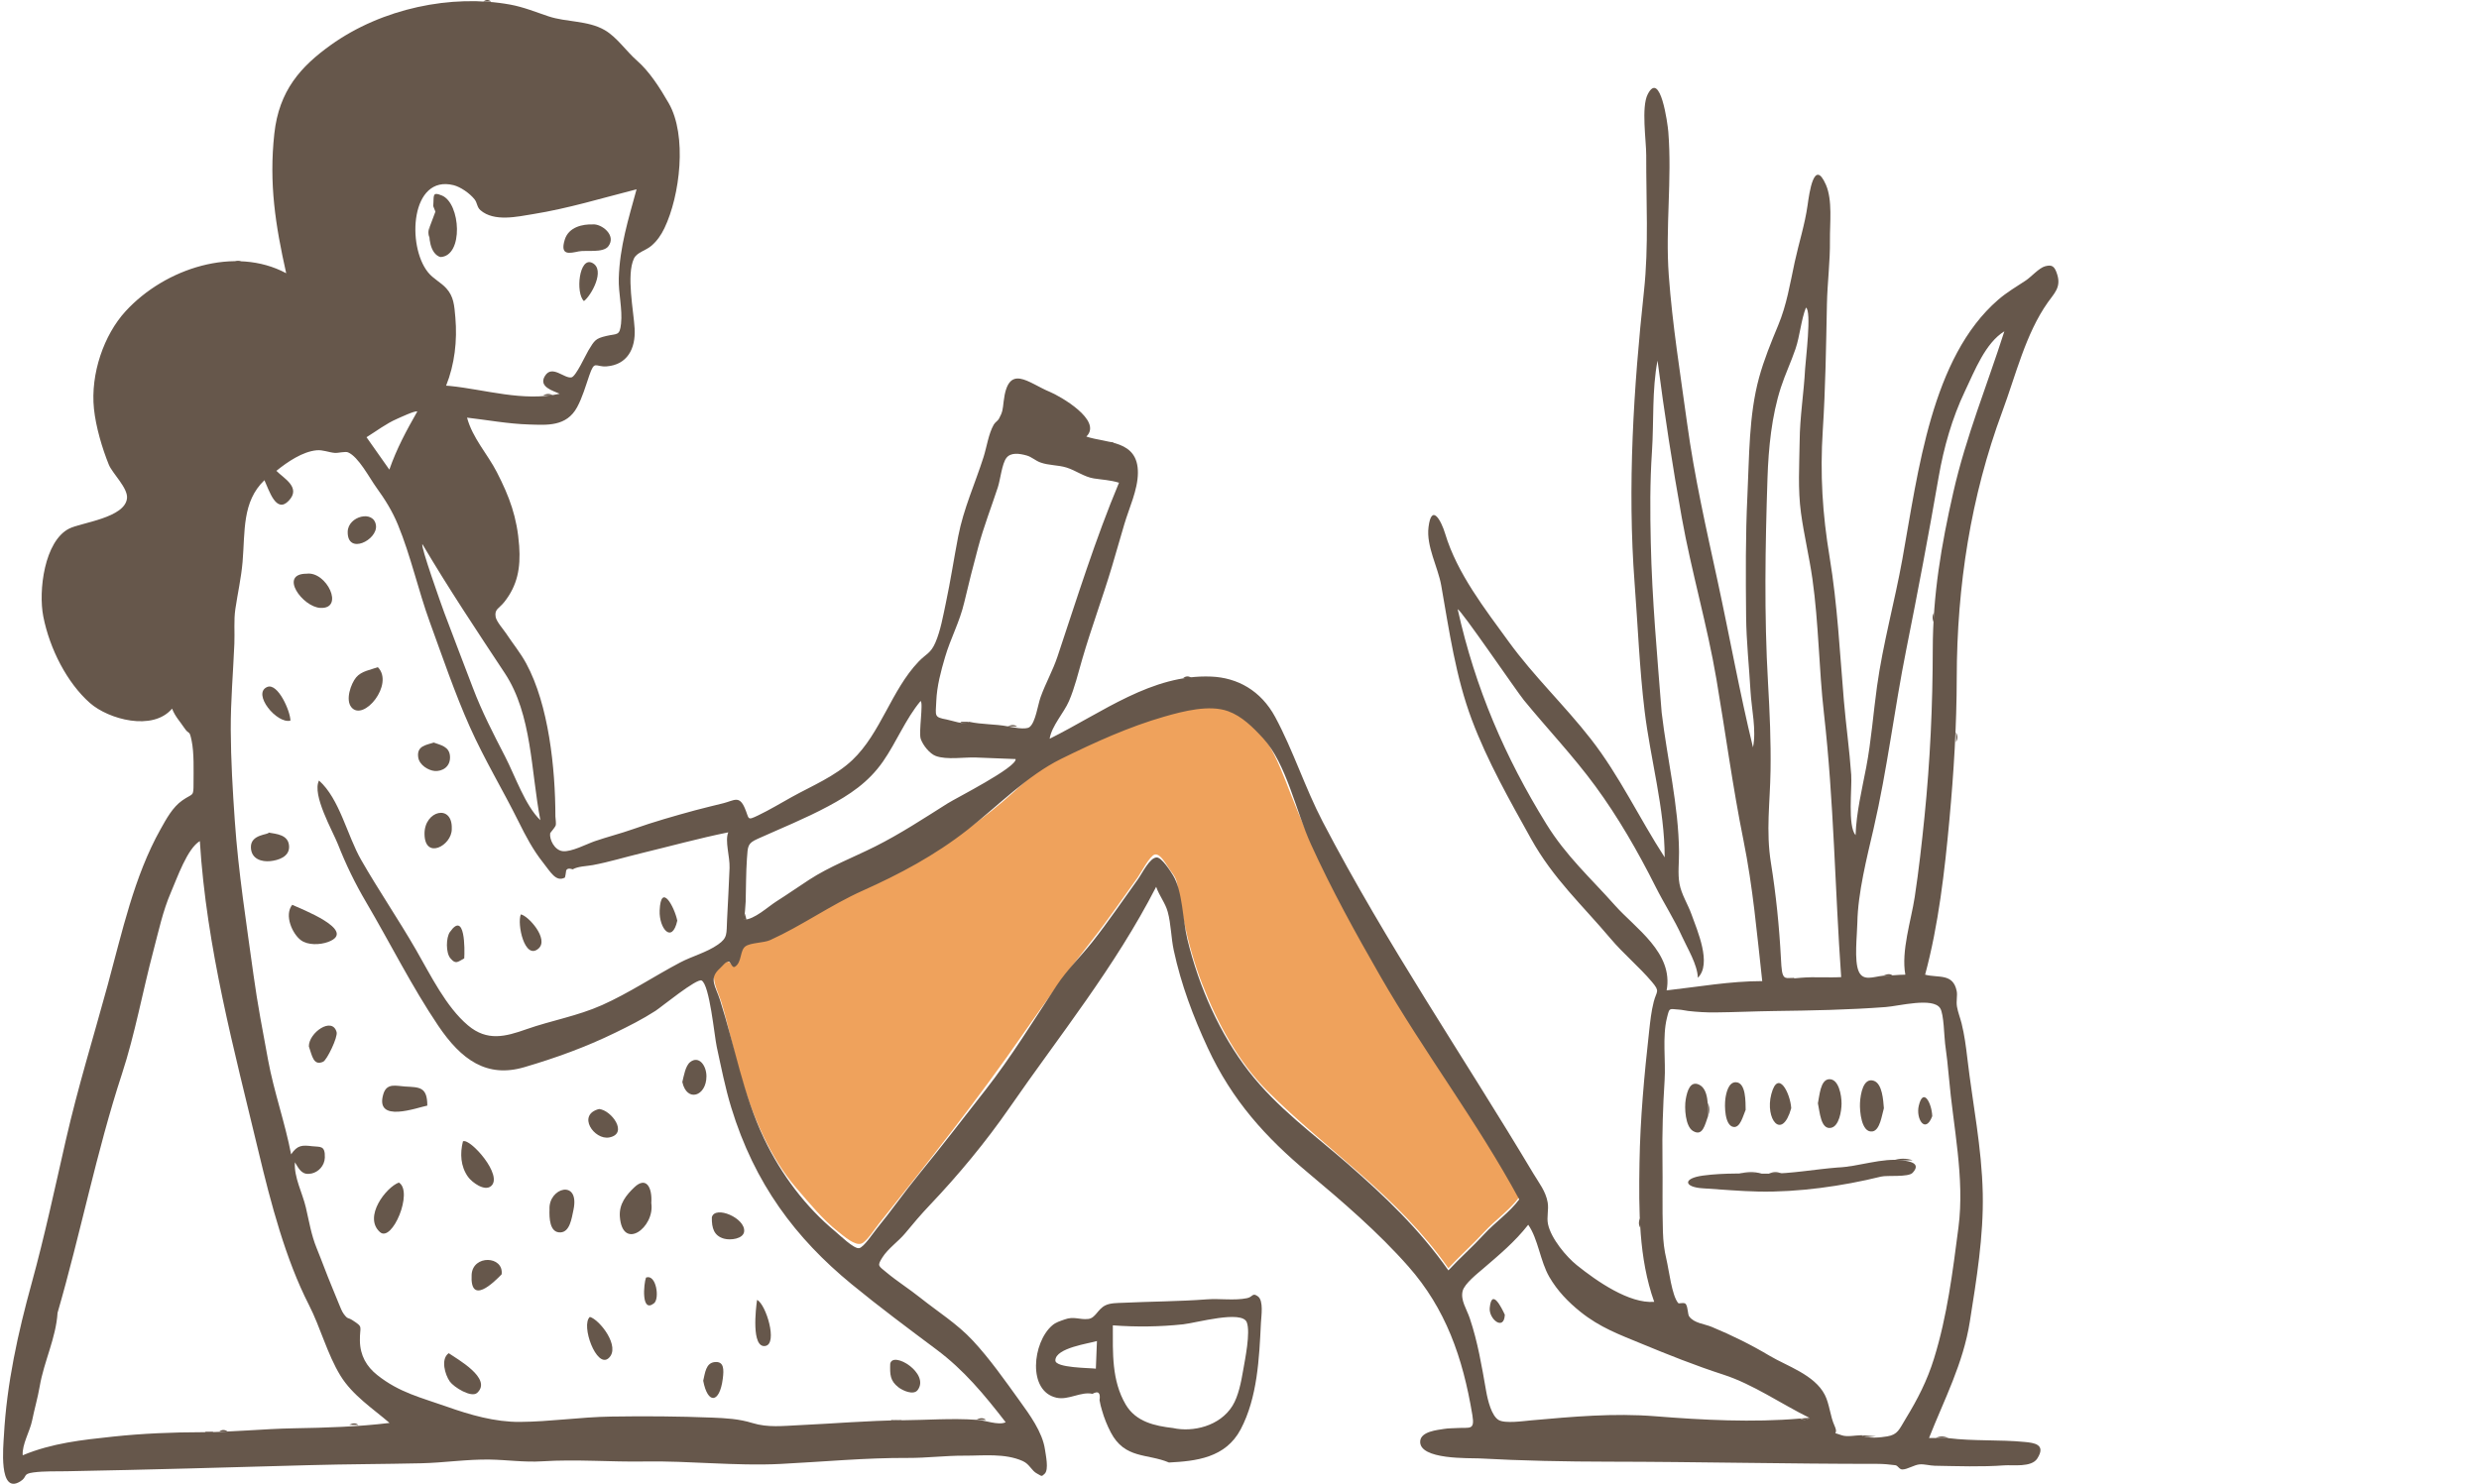 <svg width="466" height="279" viewBox="0 0 466 279" fill="none" xmlns="http://www.w3.org/2000/svg">
<path fill-rule="evenodd" clip-rule="evenodd" d="M285.583 225.116C283.752 227.586 281.049 229.419 278.975 231.677C276.798 234.049 274.434 236.121 272.265 238.465C262.696 224.82 249.587 216.453 238.231 205.131C232.848 199.762 228.881 192.481 225.978 185.008C224.49 181.177 223.391 177.235 222.531 173.154C222.143 171.315 221.764 169.483 221.511 167.62C221.204 165.364 221.125 165.171 219.82 163.41C219.258 162.652 218.17 160.438 217.07 160.682C216.144 160.887 214.451 164.176 213.865 164.988C211.052 168.894 208.323 172.92 205.361 176.675C200.828 182.421 196.702 188.075 192.493 194.166C183.885 206.626 174.598 218.355 165.228 230.079C164.533 230.948 162.912 233.498 161.913 233.841C160.699 234.257 158.726 232.52 157.504 231.549C154.552 229.205 152.226 226.303 149.703 223.398C144.78 217.729 141.446 209.77 139.204 202.198C137.861 197.666 136.988 192.968 135.603 188.451C135.025 186.568 133.716 184.254 134.381 182.615C134.579 182.126 135.838 180.827 136.282 180.728C136.808 180.61 137.683 181.45 137.866 181.392C139.608 180.836 138.641 178.708 139.678 177.563C140.265 176.913 143.254 177.008 144.146 176.651C147.409 175.345 150.336 172.855 153.42 171.368C166.332 165.144 179.401 159.09 190.548 148.927C193.439 146.292 195.36 144.311 198.809 142.608C202.295 140.887 205.799 139.351 209.356 137.849C212.494 136.524 215.649 135.281 218.891 134.332C222.396 133.304 227.369 132.002 230.872 133.325C237.75 135.923 239.971 142.535 242.71 149.51C246.416 158.946 250.896 167.876 255.754 176.562C265.099 193.273 276.464 208.269 285.583 225.116Z" fill="#EFA25C"/>
<path fill-rule="evenodd" clip-rule="evenodd" d="M78.441 77.376C78.063 77.151 75.108 78.555 74.612 78.769C72.631 79.627 70.764 81.052 68.898 82.211C70.329 84.242 71.759 86.274 73.189 88.305C74.592 84.293 76.394 80.982 78.441 77.376ZM79.417 102.34C78.93 102.404 83.039 113.924 83.519 115.218C85.265 119.922 87.098 124.581 88.868 129.274C90.582 133.822 92.756 138.005 94.947 142.253C96.821 145.887 98.748 151.525 101.575 154.216C99.79 144.979 100.025 134.358 94.906 126.602C89.6 118.562 84.354 110.71 79.417 102.34ZM285.582 225.527C277.653 210.878 267.727 197.918 259.458 183.531C254.829 175.475 250.322 167.316 246.425 158.741C243.591 152.503 241.829 143.603 237.45 138.834C235.521 136.733 233.46 134.676 230.871 133.735C227.328 132.447 222.449 133.724 218.89 134.742C212.258 136.639 205.778 139.586 199.496 142.68C193.124 145.818 187.687 151.456 181.93 155.985C175.753 160.844 169.068 164.384 162.148 167.482C156.123 170.18 150.763 174.054 144.77 176.769C143.576 177.311 141.139 177.231 140.137 177.937C139.057 178.697 139.482 180.941 138.172 181.768C137.581 182.142 137.384 180.788 136.93 180.81C136.375 180.837 135.868 181.597 135.334 182.079C133.155 184.039 134.49 185.346 135.352 188.044C138.163 196.834 139.674 205.777 143.621 214.075C146.866 220.896 151.511 227.008 156.979 231.523C157.811 232.211 160.522 234.873 161.498 234.696C162.377 234.537 164.166 231.811 164.773 231.071C167.526 227.711 170.043 224.097 172.795 220.733C177.048 215.533 181.141 210.193 185.268 204.922C190.059 198.803 194.299 191.87 198.614 185.332C200.599 182.324 203.154 179.874 205.36 177.085C208.327 173.335 211.051 169.304 213.865 165.398C214.716 164.216 216.142 161.193 217.465 161.228C218.393 161.253 220.027 163.8 220.512 164.598C222.315 167.565 222.307 172.922 223.203 176.626C225.391 185.656 229.335 194.475 234.744 201.443C240.123 208.373 247.014 213.301 253.376 218.87C260.268 224.905 266.798 231.08 272.264 238.875C274.433 236.532 276.797 234.459 278.974 232.087C281.049 229.829 283.752 227.996 285.582 225.527ZM183.516 266.97C185.057 266.988 187.668 268.095 189.047 267.429C184.956 262.148 181.2 257.618 176.024 253.748C170.654 249.732 165.301 245.752 160.085 241.469C149.573 232.837 141.841 222.6 137.45 208.225C136.319 204.523 135.562 200.641 134.733 196.835C134.287 194.786 133.4 185.198 131.893 184.37C131 183.879 124.281 189.389 123.217 190.075C120.728 191.681 118.229 192.926 115.656 194.183C110.125 196.885 104.423 198.946 98.558 200.666C91.526 202.729 86.736 199.316 82.379 192.868C77.437 185.552 73.33 177.298 68.811 169.615C66.756 166.121 65.054 162.632 63.536 158.778C62.543 156.257 58.604 149.453 59.965 146.766C63.848 150.215 65.246 157.074 67.891 161.693C71.188 167.449 74.904 172.876 78.218 178.626C81.004 183.462 83.848 189.322 87.965 192.798C91.586 195.856 95.027 194.916 98.924 193.541C103.648 191.876 108.545 191.056 113.174 188.99C118.184 186.755 122.924 183.585 127.812 181C130.091 179.794 132.819 179.109 134.966 177.606C136.817 176.312 136.541 175.628 136.677 172.871C136.836 169.655 137.019 166.436 137.14 163.217C137.222 161.054 136.22 158.122 136.9 156.507C131.351 157.63 125.927 159.133 120.417 160.463C117.4 161.191 114.491 162.091 111.443 162.663C110.281 162.881 108.693 162.875 107.653 163.465C106.823 163.187 106.4 163.364 106.384 163.995C106.344 164.338 106.281 164.676 106.195 165.009C104.493 165.912 103.504 163.975 102.028 162.117C100.207 159.824 98.843 157.241 97.507 154.547C94.519 148.523 91.076 142.857 88.312 136.663C85.494 130.349 83.206 123.589 80.817 117.039C78.625 111.029 77.222 104.529 74.8 98.661C73.719 96.042 72.35 93.876 70.75 91.664C69.43 89.838 67.4 85.899 65.429 85.061C64.908 84.839 63.543 85.211 62.951 85.162C61.771 85.064 60.719 84.558 59.512 84.669C56.897 84.908 54.047 86.837 51.957 88.533C53.307 89.937 56.685 91.643 54.259 94.173C51.904 96.628 50.604 92.224 49.706 90.294C45.475 94.347 46.087 99.935 45.598 105.662C45.343 108.652 44.671 111.596 44.238 114.541C43.926 116.661 44.145 118.853 44.056 121.017C43.828 126.516 43.354 131.779 43.377 137.201C43.402 142.996 43.74 148.593 44.138 154.346C44.807 164.032 46.34 173.722 47.654 183.331C48.394 188.732 49.406 193.98 50.389 199.294C51.504 205.325 53.567 211.038 54.724 217.054C55.903 215.305 56.79 215.297 58.696 215.528C60.163 215.707 61.148 215.3 61.062 217.674C61.007 219.215 59.842 220.391 58.553 220.66C56.873 221.01 56.302 220.032 55.436 218.547C55.233 221.359 56.854 224.299 57.495 227.046C58.102 229.648 58.504 232.199 59.523 234.69C60.518 237.12 61.37 239.517 62.377 241.924C62.84 243.032 63.274 244.156 63.743 245.261C63.98 245.82 64.259 246.591 64.613 247.062C65.443 248.167 65.311 247.632 66.282 248.261C68.398 249.632 67.603 249.291 67.653 252.123C67.701 254.916 68.929 256.968 70.898 258.539C75.075 261.871 79.196 262.797 83.945 264.481C88.37 266.05 93.031 267.396 97.717 267.365C103.456 267.327 109.119 266.449 114.858 266.361C121.189 266.263 127.581 266.303 133.9 266.558C136.503 266.663 138.92 266.798 141.433 267.574C144.351 268.475 147.174 268.117 150.181 267.981C156.598 267.69 163.236 267.11 169.568 267.058C174.128 267.021 178.939 266.649 183.516 266.97ZM349.9 269.872C351.041 270.575 353.598 270.287 354.745 270.091C356.765 269.748 356.982 268.813 358.263 266.712C360.469 263.093 362.261 259.627 363.558 255.435C366.043 247.411 367.057 239.203 368.147 230.81C369.359 221.484 367.146 211.817 366.354 202.554C366.172 200.429 365.923 198.324 365.636 196.215C365.463 194.954 365.418 190.664 364.707 189.573C363.341 187.475 356.987 189.167 354.488 189.357C347.515 189.888 340.496 190.013 333.526 190.105C329.81 190.154 326.073 190.336 322.393 190.369C320.703 190.385 319.051 190.287 317.355 190.095C316.788 190.031 316.234 189.879 315.663 189.842C313.706 189.716 313.853 189.385 313.347 191.406C312.462 194.947 313.143 199.452 312.911 203.127C312.599 208.039 312.431 213.019 312.508 217.941C312.579 222.489 312.447 227.027 312.592 231.585C312.653 233.473 312.829 235.011 313.256 236.814C313.739 238.852 314.27 243.614 315.472 245.024C315.608 245.185 316.63 244.811 316.901 245.211C317.319 245.827 317.242 247.13 317.529 247.528C318.457 248.817 320.376 248.919 321.768 249.498C325.587 251.087 329.091 252.812 332.691 254.955C335.907 256.869 341.093 258.498 343.027 262.275C343.913 264.006 344.033 266.289 344.848 268.075C345.777 270.11 343.919 269.046 346.194 269.872C347.218 270.243 348.85 269.872 349.9 269.872ZM10.818 246.858C10.528 251.557 8.259 256.033 7.47 260.653C7.1 262.816 6.473 264.943 6.039 267.093C5.622 269.157 4.117 271.6 4.269 273.641C9.824 271.332 15.451 270.752 21.257 270.129C26.76 269.539 32.573 269.304 38.029 269.301C43.59 269.297 49.535 268.664 55.26 268.566C61.247 268.463 67.325 268.282 73.225 267.558C70.14 264.892 66.279 262.388 64.001 258.679C61.524 254.646 60.238 249.594 58.059 245.339C53.685 236.8 50.905 226.205 48.613 216.612C43.985 197.246 38.813 178.238 37.566 158.151C35.194 159.568 33.311 165.067 32.123 167.805C30.607 171.301 29.813 175.091 28.828 178.807C26.798 186.461 25.394 194.397 22.909 201.978C18.159 216.469 15.107 232.084 10.818 246.858ZM312.358 133.989C313.385 142.651 315.54 151.424 315.622 160.19C315.641 162.118 315.361 164.26 315.705 166.161C316.073 168.191 317.27 169.986 317.961 171.915C319.057 174.978 321.834 181.255 319.156 183.851C319.102 181.388 317.17 178.26 316.197 176.107C314.73 172.862 312.804 169.896 311.214 166.731C307.886 160.108 304.157 153.627 299.868 147.788C295.691 142.101 290.877 137.056 286.447 131.64C285.117 130.013 274.44 114.351 274.016 114.57C277.328 129.469 282.957 142.433 290.661 154.907C294.438 161.023 298.972 165.047 303.57 170.228C307.399 174.542 314.616 179.155 313.292 186.225C319.278 185.553 325.224 184.481 331.264 184.481C330.271 175.562 329.51 166.784 327.737 158.012C325.724 148.051 324.36 137.792 322.656 127.743C320.918 117.484 317.969 107.552 316.135 97.312C314.378 87.507 312.869 77.719 311.581 67.804C310.517 73.298 310.909 79.332 310.532 84.937C310.146 90.664 310.183 96.285 310.312 102.045C310.55 112.745 311.527 123.315 312.358 133.989ZM338.296 82.978C338.329 78.398 339.09 73.88 339.325 69.311C339.397 67.91 340.593 58.346 339.477 57.847C338.559 60.181 338.346 63.169 337.512 65.618C336.679 68.065 335.565 70.397 334.766 72.861C333.035 78.199 332.438 84.239 332.251 89.914C331.829 102.751 331.611 115.559 332.351 128.396C332.668 133.898 332.911 139.409 332.824 144.922C332.729 150.988 331.933 156.254 332.9 162.27C333.857 168.228 334.458 174.162 334.777 180.206C335.001 184.449 335.091 184.149 338.56 183.851C341.065 183.635 343.595 183.865 346.103 183.731C344.93 167.196 344.739 150.626 342.865 134.153C341.909 125.75 341.884 117.225 340.696 108.852C340.106 104.693 339.116 100.618 338.547 96.454C337.937 91.984 338.237 87.483 338.296 82.978ZM84.575 72.572C91.254 73.247 98.359 75.577 105.206 74.038C104.077 73.505 101.124 72.769 102.453 70.665C103.804 68.524 106.082 71.239 107.429 70.959C108.261 70.786 110.097 66.733 110.609 65.893C111.772 63.986 111.912 63.654 114.003 63.165C116.028 62.692 116.487 63.204 116.744 60.855C117.038 58.154 116.237 55.116 116.317 52.354C116.487 46.407 118.132 41.192 119.662 35.596C113.159 37.247 106.801 39.204 100.152 40.268C97.309 40.723 92.888 41.772 90.305 39.518C89.634 38.931 89.741 38.14 89.192 37.461C88.27 36.321 86.561 35.142 85.254 34.817C77.211 32.819 76.427 46.196 80.457 51.201C81.467 52.455 82.871 53.075 83.905 54.224C85.285 55.757 85.398 57.371 85.599 59.711C85.977 64.098 85.464 68.502 83.86 72.516L84.575 72.572ZM182.174 135.72C184.548 136.246 187.026 136.126 189.406 136.575C190.252 136.734 192.787 137.29 193.531 136.713C194.667 135.832 195.07 132.602 195.607 131.097C196.551 128.451 197.887 126.143 198.788 123.449C202.467 112.444 205.898 101.394 210.349 90.765C208.643 90.248 207.333 90.228 205.614 89.96C203.824 89.682 202.2 88.447 200.492 87.916C198.868 87.411 197.167 87.54 195.558 86.953C194.672 86.63 193.911 85.912 193.037 85.661C191.645 85.261 190.019 85.028 189.191 86.094C188.342 87.189 188.044 90.188 187.582 91.601C186.352 95.366 184.923 98.999 183.892 102.851C182.962 106.324 182.079 109.761 181.26 113.266C180.395 116.966 178.691 120.016 177.653 123.551C176.863 126.242 176.118 128.992 176 131.861C175.885 134.66 175.536 134.838 177.935 135.286C179.146 135.511 181.034 136.351 182.174 135.72ZM338.388 266.734C339.006 267.07 339.589 267.025 340.136 266.599C334.775 263.957 329.56 260.293 323.967 258.481C318.72 256.781 313.621 254.75 308.566 252.657C304.459 250.956 300.767 249.631 297.054 246.638C294.8 244.821 292.797 242.777 291.249 240.122C289.524 237.165 289.141 232.957 287.273 230.295C284.753 233.524 281.792 235.97 278.81 238.536C277.778 239.424 275.303 241.359 274.95 242.733C274.505 244.467 275.698 246.125 276.288 247.88C277.799 252.373 278.537 256.864 279.357 261.535C279.686 263.408 280.395 266.222 281.714 267.006C282.914 267.72 286.39 267.201 287.884 267.069C295.676 266.38 303.331 265.675 311.17 266.302C320.042 267.012 329.539 267.502 338.388 266.734ZM353.952 183.472C355.369 183.478 356.752 183.271 358.163 183.271C357.349 178.834 359.253 173.093 359.928 168.664C360.683 163.71 361.258 158.587 361.762 153.593C362.824 143.074 363.305 132.683 363.319 122.087C363.332 111.834 364.931 102.465 367.172 92.608C369.579 82.023 373.519 72.504 376.777 62.295C373.203 64.499 371.225 69.657 369.347 73.6C366.973 78.585 365.392 84.105 364.423 89.702C362.553 100.498 360.501 111.328 358.344 122.107C356.096 133.33 354.775 144.656 352.201 155.788C350.946 161.216 349.239 167.894 349.144 173.493C349.105 175.808 348.507 180.658 349.406 182.669C350.248 184.551 352.108 183.664 353.952 183.472ZM140.17 169.547C140.095 170.7 140.025 171.796 139.849 172.935C141.811 172.913 144.296 170.538 145.978 169.472C148.028 168.173 150.08 166.741 152.085 165.436C155.955 162.915 160.348 161.254 164.481 159.183C169.227 156.804 173.591 153.93 178.13 151.066C179.716 150.065 191.112 144.302 190.921 142.728C188.419 142.63 185.917 142.533 183.414 142.436C181.269 142.353 177.947 142.919 175.893 142.145C174.768 141.721 173.505 140.16 173.08 138.938C172.66 137.729 173.605 132.167 173.056 131.812C170.256 135.148 168.495 139.581 165.991 143.179C163.225 147.156 159.65 149.478 155.71 151.592C151.359 153.926 146.855 155.733 142.409 157.734C140.533 158.577 140.57 159.06 140.407 161.459C140.224 164.14 140.244 166.859 140.17 169.547ZM366.27 270.418C370.986 271.009 375.82 270.672 380.573 271.133C382.303 271.3 384.701 271.55 382.961 274.258C381.865 275.964 378.355 275.417 376.763 275.535C372.488 275.852 367.962 275.681 363.677 275.608C362.775 275.592 361.778 275.28 360.867 275.35C359.814 275.431 358.554 276.314 357.595 276.307C357.003 276.303 356.791 275.575 356.282 275.509C355.171 275.363 354.061 275.257 352.94 275.257C336.006 275.262 319.304 274.864 302.411 274.843C294.333 274.833 286.126 274.671 278.052 274.228C276.356 274.135 266.7 274.54 266.968 270.978C267.105 269.143 270.257 268.885 271.407 268.69C272.259 268.546 273.143 268.568 273.997 268.515C276.266 268.373 277.259 269.01 276.781 266.114C274.966 255.131 271.713 246.054 264.764 238.156C259.082 231.699 252.24 225.841 245.804 220.449C237.989 213.901 231.65 207.014 227.01 196.995C224.301 191.144 222.033 185.162 220.641 178.692C220.14 176.365 220.128 173.718 219.514 171.474C219.042 169.746 217.966 168.537 217.332 166.748C209.557 181.898 199.253 194.574 189.804 208.234C185.289 214.761 180.139 220.959 174.745 226.637C173.144 228.322 171.651 230.081 170.157 231.894C168.907 233.411 166.923 234.76 165.868 236.444C164.855 238.059 165.105 237.982 166.645 239.264C168.682 240.959 170.927 242.368 172.995 244.021C176.302 246.663 179.911 248.895 182.868 252.075C186.066 255.514 188.859 259.498 191.654 263.376C193.517 265.96 195.962 269.277 196.43 272.545C196.585 273.626 197.175 276.3 196.397 277.092C195.732 277.768 195.799 277.511 194.974 277.099C193.893 276.558 193.575 275.317 192.254 274.725C188.875 273.213 184.786 273.732 181.269 273.714C177.752 273.695 174.205 274.156 170.69 274.139C162.661 274.101 154.803 274.859 146.777 275.266C138.253 275.698 129.624 274.661 121.128 274.808C114.833 274.917 108.37 274.368 101.901 274.776C98.574 274.985 95.306 274.5 92.062 274.446C87.814 274.374 83.452 275.048 79.168 275.144C72.136 275.303 65.19 275.302 58.115 275.499C42.898 275.924 27.763 276.363 12.537 276.644C10.506 276.681 8.282 276.601 6.275 276.868C4.145 277.151 5.244 277.679 3.783 278.574C-0.309 281.079 0.636 271.795 0.734 269.969C1.26 260.185 3.389 250.588 5.948 241.299C8.375 232.489 10.346 223.268 12.401 214.267C14.652 204.416 17.584 194.968 20.246 185.214C22.974 175.219 25.195 164.834 30.15 155.973C31.278 153.956 32.445 151.784 34.26 150.512C36.295 149.086 36.383 149.919 36.381 147.308C36.38 144.85 36.51 141.566 36.012 139.22C35.563 137.1 35.632 138.357 34.62 136.835C33.797 135.596 32.935 134.75 32.345 133.247C28.715 137.54 20.408 135.274 16.901 132.183C12.609 128.399 9.34 122.015 8.142 115.935C7.18 111.053 8.361 101.746 12.993 99.398C15.251 98.254 23.544 97.389 23.876 93.658C24.047 91.733 21.128 89.025 20.455 87.37C19.206 84.302 18.008 80.222 17.661 76.86C16.983 70.297 19.537 62.958 23.605 58.525C31.068 50.392 44.199 46.218 53.799 51.378C51.77 42.337 50.545 34.538 51.567 25.134C52.447 17.032 56.544 12.499 62.182 8.463C71.804 1.575 84.887 -1.143 95.888 0.86C98.388 1.315 100.787 2.291 103.102 3.068C106.464 4.197 110.49 3.821 113.665 5.654C115.967 6.983 117.715 9.631 119.737 11.398C122.097 13.462 124.059 16.542 125.699 19.391C129.206 25.482 127.835 36.787 124.9 42.901C124.271 44.213 123.493 45.317 122.452 46.212C121.367 47.143 119.714 47.433 119.155 48.641C117.724 51.735 119.105 58.434 119.296 61.778C119.518 65.662 117.835 68.579 114.061 68.888C111.877 69.068 111.808 67.59 110.762 70.631C110.085 72.602 109.469 74.749 108.491 76.556C106.475 80.28 102.783 79.917 99.419 79.816C95.526 79.699 91.691 78.981 87.795 78.528C88.824 82.374 91.64 85.359 93.399 88.785C95.777 93.42 97.208 97.261 97.595 102.66C97.891 106.808 97.251 110.084 94.818 113.171C93.811 114.449 92.918 114.512 93.168 115.986C93.321 116.885 94.654 118.369 95.125 119.087C96.373 120.985 97.822 122.728 98.92 124.756C103.146 132.557 104.394 144.45 104.404 153.532C104.405 153.949 104.595 154.834 104.438 155.265C104.321 155.583 103.434 156.591 103.421 156.677C103.248 157.845 104.224 159.847 105.755 160.045C107.363 160.252 110.309 158.687 111.805 158.172C114.199 157.349 116.64 156.741 119.028 155.895C122.887 154.529 126.727 153.44 130.649 152.369C132.422 151.886 134.204 151.483 135.982 151.031C138.008 150.517 138.949 149.523 139.994 151.927C140.891 153.99 140.333 154.364 142.506 153.324C144.663 152.291 146.771 151.011 148.877 149.845C152.591 147.79 157.014 145.957 160.219 142.922C165.563 137.86 167.542 129.797 172.658 124.425C174.082 122.929 174.932 122.902 175.832 120.83C176.796 118.612 177.294 115.768 177.8 113.383C178.688 109.205 179.32 105.013 180.125 100.839C181.128 95.64 183.296 90.931 184.877 85.972C185.494 84.039 185.813 81.583 186.807 79.847C187.07 79.386 187.574 79.127 187.779 78.746C188.486 77.438 188.479 77.078 188.662 75.504C189.519 68.15 193.282 72.019 197.393 73.705C199.126 74.416 207.352 79.024 204.211 82.089C207.955 83.356 213.952 82.667 213.902 88.928C213.876 92.136 212.231 95.567 211.349 98.57C210.565 101.236 209.807 103.912 209.011 106.574C207.266 112.404 205.15 118.061 203.447 123.909C202.671 126.575 202.031 129.303 200.95 131.818C199.998 134.038 197.691 136.484 197.311 138.91C207.289 133.944 216.52 126.763 227.688 127.221C232.579 127.421 237.017 129.82 239.718 134.836C243.104 141.124 245.332 148.164 248.641 154.51C260.681 177.595 275.041 198.568 288.258 220.697C289.274 222.398 290.579 224.006 290.931 226.107C291.161 227.478 290.715 228.85 290.991 230.167C291.563 232.904 294.452 236.322 296.411 237.895C300.165 240.91 306.27 245.163 310.955 244.787C308.014 236.542 308.054 227.508 308.19 218.712C308.32 210.358 309.094 202.071 310.013 193.802C310.221 191.932 310.402 190.198 310.863 188.384C311.392 186.304 312.118 186.501 310.534 184.632C308.096 181.752 305.196 179.383 302.738 176.468C297.423 170.164 291.975 165.223 287.791 157.695C283.813 150.535 279.615 143.168 276.67 135.327C273.638 127.255 272.426 118.635 270.921 110.087C270.31 106.618 268.083 102.746 268.53 99.123C269.096 94.545 270.916 97.879 271.656 100.342C273.917 107.863 279.21 114.594 283.593 120.642C288.33 127.176 294.123 132.642 299.066 138.986C304.45 145.895 308.138 153.835 312.925 161.211C312.925 152.058 310.247 142.738 309.151 133.683C308.187 125.713 307.884 117.719 307.275 109.715C305.891 91.533 307.087 72.815 309.029 54.763C309.952 46.19 309.428 37.819 309.456 29.216C309.465 26.478 308.494 20.168 309.732 17.738C312.103 13.085 313.486 23.26 313.606 24.777C314.323 33.815 313.037 42.752 313.694 51.751C314.38 61.148 315.87 70.282 317.138 79.57C318.511 89.627 320.747 99.458 322.887 109.322C325.134 119.679 327.024 130.253 329.523 140.527C330.197 137.297 329.252 133.33 329.065 130.041C328.798 125.334 328.277 120.626 328.232 115.907C328.16 108.385 328.11 100.724 328.475 93.238C328.834 85.859 328.726 78.127 330.665 71.018C331.586 67.644 332.936 64.352 334.258 61.173C335.887 57.254 336.464 53.454 337.366 49.285C338.139 45.715 339.271 42.239 339.786 38.598C340.106 36.334 340.999 29.648 343.222 34.713C344.512 37.653 343.954 42.011 343.99 45.169C344.037 49.218 343.505 53.155 343.424 57.187C343.266 65.097 343.152 72.998 342.646 80.895C342.115 89.181 342.579 96.606 343.93 104.77C345.408 113.706 345.841 122.662 346.607 131.708C347.003 136.378 347.669 141.023 347.991 145.7C348.161 148.177 347.288 155.279 348.809 157.043C348.956 152.753 350.01 148.46 350.809 144.279C351.755 139.327 352.137 134.121 352.834 129.098C353.964 120.959 356.155 113.187 357.605 105.14C360.594 88.552 363.077 67.232 375.602 56.374C377.241 54.954 379.042 53.905 380.813 52.736C381.816 52.074 383.306 50.362 384.454 50.063C385.707 49.737 386.229 49.99 386.737 51.685C387.445 54.049 386.15 55.153 384.941 56.869C380.758 62.809 378.971 70.424 376.388 77.39C370.473 93.342 367.856 110.167 367.826 127.41C367.81 136.437 367.277 145.143 366.451 154.115C365.564 163.77 364.394 173.982 361.88 183.271C364.402 183.93 367.138 182.947 367.822 186.367C367.991 187.207 367.687 188.201 367.873 189.294C368.053 190.357 368.488 191.414 368.745 192.459C369.277 194.621 369.558 196.754 369.817 198.975C370.817 207.555 372.533 215.715 372.716 224.415C372.884 232.456 371.535 240.603 370.291 248.49C369.039 256.434 365.446 263.205 362.618 270.389C363.836 270.389 365.053 270.404 366.27 270.418Z" fill="#66574B"/>
<path fill-rule="evenodd" clip-rule="evenodd" d="M206.202 252.158C204.861 252.6 198.386 253.435 198.387 255.806C198.388 257.228 204.854 257.2 205.999 257.354C206.067 255.622 206.135 253.89 206.202 252.158ZM220.495 268.516C224.227 269.343 229.292 268.179 231.677 264.341C232.792 262.548 233.321 259.821 233.684 257.68C234.031 255.641 235.1 250.552 234.372 248.64C233.479 246.292 224.905 248.746 222.408 249.015C218.053 249.484 213.548 249.539 209.19 249.208C209.19 254.458 208.959 259.576 211.606 264.095C213.516 267.356 217.103 268.125 220.495 268.516ZM219.745 275.001C215.691 273.27 211.434 274.395 208.794 269.317C208.124 268.029 207.56 266.643 207.155 265.212C206.957 264.585 206.803 263.943 206.693 263.286C206.9 261.87 206.455 261.471 205.36 262.088C203.211 261.601 200.855 263.322 198.591 262.814C193.101 261.584 194.098 252.409 197.783 249.233C198.51 248.605 199.237 248.431 200.071 248.12C201.907 247.438 202.901 248.2 204.581 248.007C205.938 247.85 206.312 246.189 207.771 245.458C208.726 244.979 210.052 245.016 211.056 244.968C216.311 244.716 221.583 244.718 226.871 244.319C229.338 244.133 232.001 244.588 234.418 244.097C235.549 243.866 235.387 242.988 236.458 243.758C237.567 244.556 237.088 247.507 237.032 248.684C236.708 255.489 236.361 262.786 233.237 268.735C230.378 274.178 224.753 274.735 219.745 275.001Z" fill="#66574B"/>
<path fill-rule="evenodd" clip-rule="evenodd" d="M5.623 276.876C6.928 276.86 8.232 276.843 9.532 276.828C8.225 276.844 6.924 276.86 5.623 276.876Z" fill="#66574B"/>
<path fill-rule="evenodd" clip-rule="evenodd" d="M367.834 131.792C367.832 130.331 367.829 128.869 367.826 127.41C367.829 128.873 367.831 130.332 367.834 131.792Z" fill="#66574B"/>
<path fill-rule="evenodd" clip-rule="evenodd" d="M36.017 137.796C36.013 139.22 36.009 140.644 36.005 142.064C36.008 140.639 36.013 139.217 36.017 137.796Z" fill="#66574B"/>
<path fill-rule="evenodd" clip-rule="evenodd" d="M144.445 275.261C145.483 275.263 146.521 275.265 147.554 275.268C146.514 275.267 145.48 275.264 144.445 275.261Z" fill="#66574B"/>
<path fill-rule="evenodd" clip-rule="evenodd" d="M81.433 274.971C82.47 274.975 83.508 274.979 84.541 274.983C83.501 274.98 82.467 274.975 81.433 274.971Z" fill="#66574B"/>
<path fill-rule="evenodd" clip-rule="evenodd" d="M308.327 215.831C308.282 216.792 308.236 217.753 308.19 218.712C308.236 217.75 308.282 216.791 308.327 215.831Z" fill="#66574B"/>
<path fill-rule="evenodd" clip-rule="evenodd" d="M366.27 270.418C365.468 270.408 364.666 270.399 363.864 270.389C364.67 269.997 365.472 270.014 366.27 270.418Z" fill="#66574B"/>
<path fill-rule="evenodd" clip-rule="evenodd" d="M295.067 274.674C295.643 274.663 296.219 274.653 296.789 274.642C296.212 274.652 295.64 274.663 295.067 274.674Z" fill="#66574B"/>
<path fill-rule="evenodd" clip-rule="evenodd" d="M367.521 143.653C367.536 142.926 367.55 142.2 367.564 141.476C367.55 142.203 367.536 142.928 367.521 143.653Z" fill="#66574B"/>
<path fill-rule="evenodd" clip-rule="evenodd" d="M313.694 51.751C313.647 51.001 313.6 50.252 313.552 49.505C313.6 50.255 313.647 51.003 313.694 51.751Z" fill="#66574B"/>
<path fill-rule="evenodd" clip-rule="evenodd" d="M367.806 134.654C367.813 133.903 367.821 133.152 367.829 132.404C367.821 133.155 367.813 133.905 367.806 134.654Z" fill="#66574B"/>
<path fill-rule="evenodd" clip-rule="evenodd" d="M186.793 273.743C187.305 273.752 187.817 273.76 188.324 273.768C187.811 273.758 187.302 273.751 186.793 273.743Z" fill="#66574B"/>
<path fill-rule="evenodd" clip-rule="evenodd" d="M318.619 274.967C319.119 274.978 319.62 274.99 320.115 275.002C319.613 274.991 319.116 274.979 318.619 274.967Z" fill="#66574B"/>
<path fill-rule="evenodd" clip-rule="evenodd" d="M372.658 222.154C372.622 221.495 372.586 220.836 372.551 220.179C372.587 220.838 372.623 221.496 372.658 222.154Z" fill="#66574B"/>
<path fill-rule="evenodd" clip-rule="evenodd" d="M363.678 275.608C364.085 275.605 364.492 275.602 364.895 275.601C364.486 275.604 364.082 275.606 363.678 275.608Z" fill="#66574B"/>
<path fill-rule="evenodd" clip-rule="evenodd" d="M308.193 274.997C308.597 274.986 309 274.974 309.399 274.963C308.994 274.975 308.593 274.986 308.193 274.997Z" fill="#66574B"/>
<path fill-rule="evenodd" clip-rule="evenodd" d="M217.547 274.638C217.991 274.635 218.435 274.632 218.874 274.628C218.429 274.631 217.988 274.635 217.547 274.638Z" fill="#66574B"/>
<path fill-rule="evenodd" clip-rule="evenodd" d="M115.181 274.636C115.603 274.64 116.025 274.643 116.442 274.648C116.019 274.645 115.6 274.64 115.181 274.636Z" fill="#66574B"/>
<path fill-rule="evenodd" clip-rule="evenodd" d="M90.278 274.716C90.709 274.688 91.138 274.659 91.564 274.632C91.133 274.66 90.706 274.688 90.278 274.716Z" fill="#66574B"/>
<path fill-rule="evenodd" clip-rule="evenodd" d="M209.501 83.422C208.861 83.358 208.22 83.294 207.58 83.229C208.221 83.281 208.899 82.839 209.501 83.422Z" fill="#66574B"/>
<path fill-rule="evenodd" clip-rule="evenodd" d="M372.719 270.702C372.088 270.628 371.457 270.553 370.825 270.479C371.457 270.553 372.088 270.628 372.719 270.702Z" fill="#66574B"/>
<path fill-rule="evenodd" clip-rule="evenodd" d="M328.681 87.958C328.639 88.603 328.596 89.249 328.554 89.892C328.596 89.246 328.639 88.602 328.681 87.958Z" fill="#66574B"/>
<path fill-rule="evenodd" clip-rule="evenodd" d="M367.964 114.864C368.007 114.252 368.05 113.641 368.093 113.031C368.05 113.644 368.006 114.254 367.964 114.864Z" fill="#66574B"/>
<path fill-rule="evenodd" clip-rule="evenodd" d="M328.431 97.968C328.386 98.613 328.34 99.257 328.295 99.899C328.34 99.254 328.386 98.611 328.431 97.968Z" fill="#66574B"/>
<path fill-rule="evenodd" clip-rule="evenodd" d="M367.697 139.561C367.693 138.938 367.689 138.316 367.686 137.695C368.03 138.316 368.016 138.937 367.697 139.561Z" fill="#66574B"/>
<path fill-rule="evenodd" clip-rule="evenodd" d="M308.336 228.978C308.331 229.602 308.326 230.226 308.321 230.848C307.967 230.218 308.038 229.597 308.336 228.978Z" fill="#66574B"/>
<path fill-rule="evenodd" clip-rule="evenodd" d="M348.578 156.774C348.516 156.143 348.454 155.51 348.393 154.881C348.455 155.513 348.516 156.144 348.578 156.774Z" fill="#66574B"/>
<path fill-rule="evenodd" clip-rule="evenodd" d="M15.366 98.798C14.948 99.443 14.377 99.001 13.88 99.08C14.376 98.986 14.871 98.892 15.366 98.798Z" fill="#66574B"/>
<path fill-rule="evenodd" clip-rule="evenodd" d="M222.357 244.767C221.828 244.768 221.299 244.768 220.771 244.769C221.3 244.768 221.828 244.767 222.357 244.767Z" fill="#66574B"/>
<path fill-rule="evenodd" clip-rule="evenodd" d="M306.848 101.45C306.897 101.974 306.946 102.499 306.996 103.022C306.946 102.496 306.897 101.973 306.848 101.45Z" fill="#66574B"/>
<path fill-rule="evenodd" clip-rule="evenodd" d="M45.492 49.331C44.961 49.343 44.429 49.355 43.898 49.367C44.423 49.006 44.953 48.902 45.492 49.331Z" fill="#66574B"/>
<path fill-rule="evenodd" clip-rule="evenodd" d="M328.416 107.046C328.382 107.596 328.348 108.146 328.313 108.694C328.348 108.144 328.382 107.595 328.416 107.046Z" fill="#66574B"/>
<path fill-rule="evenodd" clip-rule="evenodd" d="M313.837 39.495C313.878 38.993 313.919 38.492 313.96 37.993C313.919 38.496 313.878 38.995 313.837 39.495Z" fill="#66574B"/>
<path fill-rule="evenodd" clip-rule="evenodd" d="M309.658 37.923C309.616 38.468 309.575 39.012 309.533 39.554C309.575 39.009 309.616 38.466 309.658 37.923Z" fill="#66574B"/>
<path fill-rule="evenodd" clip-rule="evenodd" d="M78.718 1.571C78.177 1.648 77.636 1.724 77.096 1.8C77.637 1.724 78.177 1.648 78.718 1.571Z" fill="#66574B"/>
<path fill-rule="evenodd" clip-rule="evenodd" d="M39.644 49.764C39.089 49.83 38.533 49.896 37.978 49.962C38.534 49.896 39.089 49.83 39.644 49.764Z" fill="#66574B"/>
<path fill-rule="evenodd" clip-rule="evenodd" d="M343.867 51.359C343.901 50.852 343.935 50.346 343.968 49.842C343.935 50.349 343.901 50.854 343.867 51.359Z" fill="#66574B"/>
<path fill-rule="evenodd" clip-rule="evenodd" d="M21.422 134.925C21.742 134.93 22.061 134.935 22.376 134.941C22.055 134.935 21.738 134.93 21.422 134.925Z" fill="#66574B"/>
<path fill-rule="evenodd" clip-rule="evenodd" d="M309.676 197.419C309.644 197.979 309.612 198.54 309.58 199.099C309.612 198.538 309.645 197.978 309.676 197.419Z" fill="#66574B"/>
<path fill-rule="evenodd" clip-rule="evenodd" d="M342.291 88.301C342.278 87.761 342.265 87.221 342.252 86.682C342.266 87.223 342.278 87.762 342.291 88.301Z" fill="#66574B"/>
<path fill-rule="evenodd" clip-rule="evenodd" d="M92.336 0.292C91.843 0.292 91.35 0.293 90.857 0.293C91.351 -0.102 91.843 -0.093 92.336 0.292Z" fill="#66574B"/>
<path fill-rule="evenodd" clip-rule="evenodd" d="M224.002 127.48C223.461 127.496 222.921 127.512 222.382 127.528C222.912 127.09 223.453 127.079 224.002 127.48Z" fill="#66574B"/>
<path fill-rule="evenodd" clip-rule="evenodd" d="M271.207 273.72C271.527 273.728 271.848 273.736 272.164 273.745C271.842 273.738 271.524 273.729 271.207 273.72Z" fill="#66574B"/>
<path fill-rule="evenodd" clip-rule="evenodd" d="M283.266 274.377C283.585 274.364 283.905 274.35 284.22 274.338C283.899 274.351 283.583 274.364 283.266 274.377Z" fill="#66574B"/>
<path fill-rule="evenodd" clip-rule="evenodd" d="M94.55 274.637C94.883 274.647 95.217 274.657 95.546 274.666C95.211 274.656 94.88 274.647 94.55 274.637Z" fill="#66574B"/>
<path fill-rule="evenodd" clip-rule="evenodd" d="M372.382 215.901C372.334 215.367 372.287 214.832 372.239 214.301C372.287 214.836 372.334 215.369 372.382 215.901Z" fill="#66574B"/>
<path fill-rule="evenodd" clip-rule="evenodd" d="M328.825 125.839C328.863 126.348 328.901 126.857 328.938 127.363C328.901 126.853 328.863 126.346 328.825 125.839Z" fill="#66574B"/>
<path fill-rule="evenodd" clip-rule="evenodd" d="M345.588 117.097C345.536 116.557 345.484 116.017 345.433 115.479C345.484 116.019 345.536 116.558 345.588 117.097Z" fill="#66574B"/>
<path fill-rule="evenodd" clip-rule="evenodd" d="M97.255 274.958C97.591 274.952 97.928 274.946 98.261 274.941C97.923 274.948 97.589 274.953 97.255 274.958Z" fill="#66574B"/>
<path fill-rule="evenodd" clip-rule="evenodd" d="M219.745 275.001C220.073 274.984 220.399 274.966 220.723 274.949C220.395 274.967 220.07 274.984 219.745 275.001Z" fill="#66574B"/>
<path fill-rule="evenodd" clip-rule="evenodd" d="M342.852 77.672C342.837 77.125 342.822 76.578 342.808 76.032C342.823 76.58 342.837 77.126 342.852 77.672Z" fill="#66574B"/>
<path fill-rule="evenodd" clip-rule="evenodd" d="M65.362 275.316C65.691 275.313 66.018 275.31 66.342 275.307C66.012 275.311 65.688 275.314 65.362 275.316Z" fill="#66574B"/>
<path fill-rule="evenodd" clip-rule="evenodd" d="M342.714 275.31C343.051 275.314 343.389 275.318 343.722 275.323C343.383 275.319 343.048 275.315 342.714 275.31Z" fill="#66574B"/>
<path fill-rule="evenodd" clip-rule="evenodd" d="M349.998 275.264C350.324 275.291 350.649 275.318 350.971 275.344C350.644 275.317 350.321 275.291 349.998 275.264Z" fill="#66574B"/>
<path fill-rule="evenodd" clip-rule="evenodd" d="M352.94 275.257C353.272 275.268 353.604 275.28 353.931 275.289C353.599 275.277 353.269 275.267 352.94 275.257Z" fill="#66574B"/>
<path fill-rule="evenodd" clip-rule="evenodd" d="M368.045 119.265C368.023 118.727 368.002 118.189 367.98 117.652C368.002 118.191 368.023 118.728 368.045 119.265Z" fill="#66574B"/>
<path fill-rule="evenodd" clip-rule="evenodd" d="M145.437 268.204C146.445 268.143 147.454 268.082 148.463 268.021C147.454 268.082 146.445 268.143 145.437 268.204Z" fill="#66574B"/>
<path fill-rule="evenodd" clip-rule="evenodd" d="M84.574 72.572C85.45 72.661 86.326 72.749 87.201 72.838C86.325 72.749 85.45 72.66 84.574 72.572Z" fill="#66574B"/>
<path fill-rule="evenodd" clip-rule="evenodd" d="M331.827 116.99C331.854 117.965 331.882 118.94 331.909 119.912C331.882 118.936 331.854 117.963 331.827 116.99Z" fill="#66574B"/>
<path fill-rule="evenodd" clip-rule="evenodd" d="M349.9 269.871C350.815 269.936 351.728 270.001 352.643 270.065C351.723 270.114 350.789 270.42 349.9 269.871Z" fill="#66574B"/>
<path fill-rule="evenodd" clip-rule="evenodd" d="M344.49 154.559C344.497 153.629 344.504 152.699 344.51 151.771C344.504 152.702 344.497 153.63 344.49 154.559Z" fill="#66574B"/>
<path fill-rule="evenodd" clip-rule="evenodd" d="M342.151 183.776C342.953 183.789 343.756 183.801 344.558 183.814C343.755 183.801 342.953 183.789 342.151 183.776Z" fill="#66574B"/>
<path fill-rule="evenodd" clip-rule="evenodd" d="M140.228 167.428C140.208 168.136 140.188 168.845 140.169 169.55C140.189 168.841 140.209 168.135 140.228 167.428Z" fill="#66574B"/>
<path fill-rule="evenodd" clip-rule="evenodd" d="M355.501 137.418C355.468 138.124 355.435 138.829 355.403 139.53C355.437 138.824 355.469 138.121 355.501 137.418Z" fill="#66574B"/>
<path fill-rule="evenodd" clip-rule="evenodd" d="M338.388 266.733C338.971 266.687 339.555 266.641 340.137 266.597C339.698 267.007 339.257 267.041 338.388 266.733Z" fill="#66574B"/>
<path fill-rule="evenodd" clip-rule="evenodd" d="M334.482 174.543C334.523 175.303 334.563 176.064 334.602 176.821C334.562 176.061 334.523 175.302 334.482 174.543Z" fill="#66574B"/>
<path fill-rule="evenodd" clip-rule="evenodd" d="M116.298 54.551C116.304 53.817 116.31 53.083 116.316 52.351C116.31 53.086 116.304 53.819 116.298 54.551Z" fill="#66574B"/>
<path fill-rule="evenodd" clip-rule="evenodd" d="M335.188 183.93L337.363 183.875C336.646 184.279 335.921 184.294 335.188 183.93Z" fill="#66574B"/>
<path fill-rule="evenodd" clip-rule="evenodd" d="M355.254 189.349C354.741 189.354 354.228 189.358 353.719 189.365C354.233 189.36 354.744 189.354 355.254 189.349Z" fill="#66574B"/>
<path fill-rule="evenodd" clip-rule="evenodd" d="M167.438 267.025C168.148 267.036 168.858 267.047 169.568 267.058C168.853 267.476 168.142 267.535 167.438 267.025Z" fill="#66574B"/>
<path fill-rule="evenodd" clip-rule="evenodd" d="M332.078 123.251C332.113 124.014 332.149 124.777 332.184 125.538C332.149 124.774 332.113 124.012 332.078 123.251Z" fill="#66574B"/>
<path fill-rule="evenodd" clip-rule="evenodd" d="M102.09 74.363C102.697 74.014 103.31 73.955 103.928 74.325C103.315 74.338 102.703 74.351 102.09 74.363Z" fill="#66574B"/>
<path fill-rule="evenodd" clip-rule="evenodd" d="M312.208 132.062C312.258 132.705 312.309 133.349 312.359 133.991C312.308 133.346 312.258 132.704 312.208 132.062Z" fill="#66574B"/>
<path fill-rule="evenodd" clip-rule="evenodd" d="M363.521 117.043C363.209 116.413 363.22 115.787 363.536 115.166C363.531 115.793 363.526 116.418 363.521 117.043Z" fill="#66574B"/>
<path fill-rule="evenodd" clip-rule="evenodd" d="M332.178 95.182C332.178 95.819 332.178 96.456 332.178 97.091C332.178 96.453 332.178 95.817 332.178 95.182Z" fill="#66574B"/>
<path fill-rule="evenodd" clip-rule="evenodd" d="M353.952 183.472C354.577 183.249 355.203 182.932 355.825 183.48C355.201 183.478 354.577 183.475 353.952 183.472Z" fill="#66574B"/>
<path fill-rule="evenodd" clip-rule="evenodd" d="M65.648 267.918C66.225 267.622 66.8 267.467 67.367 267.941C66.794 267.933 66.221 267.926 65.648 267.918Z" fill="#66574B"/>
<path fill-rule="evenodd" clip-rule="evenodd" d="M183.516 266.969C184.132 266.656 184.747 266.483 185.355 266.992C184.741 266.984 184.129 266.977 183.516 266.969Z" fill="#66574B"/>
<path fill-rule="evenodd" clip-rule="evenodd" d="M46.348 173.963C46.394 174.612 46.441 175.261 46.486 175.908C46.44 175.259 46.393 174.611 46.348 173.963Z" fill="#66574B"/>
<path fill-rule="evenodd" clip-rule="evenodd" d="M189.406 136.574C190.012 136.317 190.617 136.183 191.212 136.612C190.61 136.599 190.008 136.587 189.406 136.574Z" fill="#66574B"/>
<path fill-rule="evenodd" clip-rule="evenodd" d="M332.068 155.896C332.102 156.531 332.136 157.165 332.169 157.798C332.135 157.163 332.102 156.53 332.068 155.896Z" fill="#66574B"/>
<path fill-rule="evenodd" clip-rule="evenodd" d="M45.957 98.647C45.907 99.158 45.856 99.67 45.807 100.178C45.857 99.666 45.907 99.157 45.957 98.647Z" fill="#66574B"/>
<path fill-rule="evenodd" clip-rule="evenodd" d="M10.817 246.858C10.786 247.356 10.755 247.853 10.725 248.348C10.757 247.85 10.787 247.354 10.817 246.858Z" fill="#66574B"/>
<path fill-rule="evenodd" clip-rule="evenodd" d="M344.76 159.254C344.726 158.74 344.692 158.225 344.658 157.713C344.692 158.229 344.726 158.742 344.76 159.254Z" fill="#66574B"/>
<path fill-rule="evenodd" clip-rule="evenodd" d="M140.024 171.805C140.125 172.179 140.226 172.554 140.327 172.929C139.653 173.119 139.552 172.744 140.024 171.805Z" fill="#66574B"/>
<path fill-rule="evenodd" clip-rule="evenodd" d="M180.527 135.728C181.076 135.725 181.625 135.723 182.173 135.72C181.626 136.023 181.077 136.232 180.527 135.728Z" fill="#66574B"/>
<path fill-rule="evenodd" clip-rule="evenodd" d="M46.656 177.036C46.675 177.604 46.694 178.172 46.711 178.737C46.692 178.169 46.674 177.603 46.656 177.036Z" fill="#66574B"/>
<path fill-rule="evenodd" clip-rule="evenodd" d="M313.54 183.018C313.559 183.54 313.579 184.063 313.599 184.582C313.58 184.059 313.56 183.538 313.54 183.018Z" fill="#66574B"/>
<path fill-rule="evenodd" clip-rule="evenodd" d="M41.217 269.176C41.737 268.772 42.26 268.807 42.782 269.169C42.26 269.171 41.738 269.174 41.217 269.176Z" fill="#66574B"/>
<path fill-rule="evenodd" clip-rule="evenodd" d="M54.929 91.349C54.957 91.882 54.985 92.416 55.014 92.946C54.986 92.412 54.958 91.88 54.929 91.349Z" fill="#66574B"/>
<path fill-rule="evenodd" clip-rule="evenodd" d="M38.508 269.23C39.049 269.233 39.591 269.236 40.132 269.238C39.589 269.67 39.048 269.69 38.508 269.23Z" fill="#66574B"/>
<path fill-rule="evenodd" clip-rule="evenodd" d="M338.296 82.977C338.3 82.436 338.304 81.894 338.308 81.354C338.304 81.896 338.3 82.436 338.296 82.977Z" fill="#66574B"/>
<path fill-rule="evenodd" clip-rule="evenodd" d="M89.745 73.503C90.263 73.582 90.781 73.661 91.298 73.739C90.781 73.66 90.263 73.582 89.745 73.503Z" fill="#66574B"/>
<path fill-rule="evenodd" clip-rule="evenodd" d="M44.044 120.26C44.051 120.766 44.058 121.272 44.066 121.776C44.059 121.269 44.052 120.764 44.044 120.26Z" fill="#66574B"/>
<path fill-rule="evenodd" clip-rule="evenodd" d="M341.781 120.187C341.753 119.672 341.725 119.157 341.696 118.644C341.725 119.16 341.753 119.674 341.781 120.187Z" fill="#66574B"/>
<path fill-rule="evenodd" clip-rule="evenodd" d="M220.992 268.626C221.631 268.694 222.27 268.761 222.909 268.828C222.27 268.761 221.631 268.694 220.992 268.626Z" fill="#66574B"/>
<path fill-rule="evenodd" clip-rule="evenodd" d="M218.858 249.326C218.512 249.333 218.168 249.339 217.825 249.347C218.172 249.342 218.515 249.334 218.858 249.326Z" fill="#66574B"/>
<path fill-rule="evenodd" clip-rule="evenodd" d="M218.887 268.331C219.422 268.393 219.959 268.454 220.495 268.516C219.959 268.454 219.422 268.393 218.887 268.331Z" fill="#66574B"/>
<path fill-rule="evenodd" clip-rule="evenodd" d="M122.432 226.222C123.13 230.819 117.006 235.315 116.52 228.78C116.343 226.39 117.713 224.71 119.246 223.249C121.423 221.176 122.639 223.161 122.432 226.222Z" fill="#66574B"/>
<path fill-rule="evenodd" clip-rule="evenodd" d="M54.931 170.133C56.373 170.822 67.395 175.012 61.67 177.12C60.154 177.677 57.864 177.761 56.55 176.778C54.969 175.595 53.375 172.104 54.931 170.133Z" fill="#66574B"/>
<path fill-rule="evenodd" clip-rule="evenodd" d="M57.645 107.876C61.386 107.369 64.832 114.538 60.22 114.305C56.863 114.136 52.348 107.876 57.645 107.876Z" fill="#66574B"/>
<path fill-rule="evenodd" clip-rule="evenodd" d="M71.026 125.453C74.15 128.633 68.359 135.75 66.061 132.996C64.887 131.589 65.969 128.558 66.938 127.381C67.933 126.173 69.702 125.946 71.026 125.453Z" fill="#66574B"/>
<path fill-rule="evenodd" clip-rule="evenodd" d="M80.327 207.89C78.483 208.232 70.372 211.324 72.064 205.708C72.709 203.566 74.508 204.202 76.153 204.3C78.804 204.458 80.327 204.31 80.327 207.89Z" fill="#66574B"/>
<path fill-rule="evenodd" clip-rule="evenodd" d="M74.985 222.356C77.746 224.079 73.71 233.723 71.421 231.671C68.246 228.824 72.589 223.222 74.985 222.356Z" fill="#66574B"/>
<path fill-rule="evenodd" clip-rule="evenodd" d="M87.026 214.604C88.368 213.964 94.697 221.066 92.288 223.042C91.053 224.054 88.713 222.318 87.969 221.272C86.573 219.309 86.447 216.887 87.026 214.604Z" fill="#66574B"/>
<path fill-rule="evenodd" clip-rule="evenodd" d="M50.513 156.554C51.885 156.817 54.254 156.9 54.343 159.149C54.421 161.127 52.296 161.767 50.8 161.922C49.248 162.083 47.194 161.572 47.164 159.296C47.133 156.84 50.465 156.987 50.513 156.554Z" fill="#66574B"/>
<path fill-rule="evenodd" clip-rule="evenodd" d="M84.349 254.443C85.81 255.478 92.626 259.204 89.704 261.896C88.611 262.904 85.297 260.823 84.551 259.765C83.66 258.503 82.79 255.546 84.349 254.443Z" fill="#66574B"/>
<path fill-rule="evenodd" clip-rule="evenodd" d="M103.297 227.403C103.086 223.29 109.034 221.653 107.801 227.491C107.453 229.137 107.117 231.636 105.372 231.731C103.311 231.844 103.236 228.998 103.297 227.403Z" fill="#66574B"/>
<path fill-rule="evenodd" clip-rule="evenodd" d="M84.923 155.877C84.964 158.997 79.84 161.749 79.8 156.803C79.765 152.384 85.114 151.09 84.923 155.877Z" fill="#66574B"/>
<path fill-rule="evenodd" clip-rule="evenodd" d="M81.539 139.626C82.802 140.1 84.48 140.345 84.591 142.217C84.709 144.197 83.132 145.079 81.713 144.968C80.549 144.877 78.827 143.872 78.615 142.399C78.305 140.236 80.114 140.095 81.539 139.626Z" fill="#66574B"/>
<path fill-rule="evenodd" clip-rule="evenodd" d="M58.059 196.752C58.037 194.178 62.46 191.083 63.275 194.071C63.535 195.027 61.45 199.314 60.757 199.635C58.923 200.484 58.666 198.504 58.059 196.752Z" fill="#66574B"/>
<path fill-rule="evenodd" clip-rule="evenodd" d="M94.301 239.606C92.806 241.167 88.323 245.551 88.659 239.666C88.872 235.906 94.695 236.103 94.301 239.606Z" fill="#66574B"/>
<path fill-rule="evenodd" clip-rule="evenodd" d="M167.342 256.426C167.832 253.952 174.846 258.245 172.505 261.37C171.72 262.419 169.666 261.47 168.876 260.848C167.313 259.617 167.279 258.481 167.342 256.426Z" fill="#66574B"/>
<path fill-rule="evenodd" clip-rule="evenodd" d="M128.263 203.457C128.536 202.354 128.84 200.404 129.742 199.7C131.374 198.426 132.796 200.348 132.796 202.372C132.796 206.15 129.111 207.341 128.263 203.457Z" fill="#66574B"/>
<path fill-rule="evenodd" clip-rule="evenodd" d="M110.88 247.624C112.701 248.111 116.756 253.275 114.404 255.382C112.141 257.41 109.131 249.166 110.88 247.624Z" fill="#66574B"/>
<path fill-rule="evenodd" clip-rule="evenodd" d="M112.614 208.531C114.955 208.749 118.174 213.172 114.534 213.875C111.688 214.426 108.377 209.614 112.614 208.531Z" fill="#66574B"/>
<path fill-rule="evenodd" clip-rule="evenodd" d="M133.811 228.887C134.398 226.579 140.205 229.052 139.879 231.593C139.706 232.943 137.331 233.261 136.083 232.904C134.246 232.378 133.769 230.971 133.811 228.887Z" fill="#66574B"/>
<path fill-rule="evenodd" clip-rule="evenodd" d="M65.36 100.006C65.402 97.023 70.316 95.807 70.675 98.813C71.001 101.529 65.298 104.419 65.36 100.006Z" fill="#66574B"/>
<path fill-rule="evenodd" clip-rule="evenodd" d="M132.188 259.626C132.542 258.126 132.694 256.321 134.3 256.123C136.139 255.897 136.085 257.542 135.869 259.247C135.281 263.885 133.034 264.117 132.188 259.626Z" fill="#66574B"/>
<path fill-rule="evenodd" clip-rule="evenodd" d="M54.595 135.499C52.034 136.174 47.342 130.418 50.21 129.183C52.23 128.312 54.595 133.763 54.595 135.499Z" fill="#66574B"/>
<path fill-rule="evenodd" clip-rule="evenodd" d="M87.266 180.207C85.963 180.923 85.662 181.358 84.661 180.182C83.789 179.159 83.828 176.307 84.576 175.242C87.443 171.165 87.375 178.557 87.266 180.207Z" fill="#66574B"/>
<path fill-rule="evenodd" clip-rule="evenodd" d="M97.901 171.938C99.261 172.139 103.301 176.61 101.197 178.387C98.62 180.563 97.161 173.745 97.901 171.938Z" fill="#66574B"/>
<path fill-rule="evenodd" clip-rule="evenodd" d="M127.317 173.115C126.329 177.555 123.862 174.567 124.002 171.208C124.226 165.826 126.783 170.513 127.317 173.115Z" fill="#66574B"/>
<path fill-rule="evenodd" clip-rule="evenodd" d="M142.316 244.421C143.988 245.228 146.257 252.685 143.869 253.085C141.187 253.534 142.08 245.974 142.316 244.421Z" fill="#66574B"/>
<path fill-rule="evenodd" clip-rule="evenodd" d="M121.435 240.232C123.348 239.479 124.049 244.187 122.937 245.062C120.491 246.986 121.007 241.343 121.435 240.232Z" fill="#66574B"/>
<path fill-rule="evenodd" clip-rule="evenodd" d="M103.298 227.403C103.274 228.028 103.25 228.653 103.225 229.274C103.249 228.648 103.273 228.026 103.298 227.403Z" fill="#66574B"/>
<path fill-rule="evenodd" clip-rule="evenodd" d="M167.342 256.426C167.322 257.067 167.302 257.708 167.281 258.346C167.3 257.704 167.321 257.065 167.342 256.426Z" fill="#66574B"/>
<path fill-rule="evenodd" clip-rule="evenodd" d="M133.811 228.887C133.801 229.431 133.79 229.974 133.777 230.515C133.788 229.97 133.8 229.428 133.811 228.887Z" fill="#66574B"/>
<path fill-rule="evenodd" clip-rule="evenodd" d="M345.424 219.53C349.391 219.382 353.815 217.64 357.713 218.194C358.786 218.347 361.256 218.662 359.537 220.519C358.715 221.407 354.779 220.948 353.587 221.242C346.305 223.041 338.038 224.201 330.571 224.052C327.075 223.982 323.554 223.655 320.06 223.439C316.568 223.224 316.225 221.568 320.154 221.042C324.234 220.495 328.421 220.698 332.521 220.692C336.832 220.686 341.122 219.866 345.424 219.53Z" fill="#66574B"/>
<path fill-rule="evenodd" clip-rule="evenodd" d="M354.131 208.381C353.749 209.649 353.414 212.56 351.951 212.751C349.902 213.018 349.563 208.914 349.638 207.413C349.73 205.601 350.289 202.591 352.219 203.219C353.849 203.749 354.012 206.931 354.131 208.381Z" fill="#66574B"/>
<path fill-rule="evenodd" clip-rule="evenodd" d="M341.728 207.453C342.027 206.095 342.174 203.033 343.82 202.929C345.66 202.814 346.186 206.003 346.173 207.532C346.161 208.983 345.701 211.723 344.236 212.059C342.25 212.513 342.073 209.004 341.728 207.453Z" fill="#66574B"/>
<path fill-rule="evenodd" clip-rule="evenodd" d="M321.07 209.889C320.474 211.521 320.08 213.769 318.235 212.656C316.809 211.795 316.61 208.325 316.879 206.736C317.158 205.09 317.748 203.201 319.369 203.942C321.239 204.796 321.05 208.092 321.07 209.889Z" fill="#66574B"/>
<path fill-rule="evenodd" clip-rule="evenodd" d="M336.713 208.381C334.955 214.6 331.748 210.393 332.966 205.75C334.239 200.897 336.551 205.61 336.713 208.381Z" fill="#66574B"/>
<path fill-rule="evenodd" clip-rule="evenodd" d="M328.146 208.689C327.657 209.784 327.138 212.146 325.822 211.897C324.208 211.592 324.156 207.969 324.333 206.62C324.488 205.439 324.942 203.471 326.293 203.496C328.245 203.533 328.114 207.272 328.146 208.689Z" fill="#66574B"/>
<path fill-rule="evenodd" clip-rule="evenodd" d="M363.221 209.883C361.912 213.309 360.111 210.358 360.688 207.924C361.542 204.316 363.147 207.513 363.221 209.883Z" fill="#66574B"/>
<path fill-rule="evenodd" clip-rule="evenodd" d="M331.165 220.697C329.735 220.69 328.305 220.684 326.876 220.678C328.306 220.363 329.737 220.241 331.165 220.697Z" fill="#66574B"/>
<path fill-rule="evenodd" clip-rule="evenodd" d="M359.572 218.18C358.332 218.19 357.093 218.199 355.854 218.208C357.091 217.775 358.331 217.766 359.572 218.18Z" fill="#66574B"/>
<path fill-rule="evenodd" clip-rule="evenodd" d="M321.07 209.889C321.061 209.057 321.051 208.226 321.043 207.397C321.41 208.224 321.384 209.054 321.07 209.889Z" fill="#66574B"/>
<path fill-rule="evenodd" clip-rule="evenodd" d="M328.849 224.034C329.424 224.04 329.999 224.046 330.57 224.052C329.993 224.046 329.421 224.04 328.849 224.034Z" fill="#66574B"/>
<path fill-rule="evenodd" clip-rule="evenodd" d="M319.186 223.439C319.768 223.439 320.351 223.439 320.93 223.439C320.345 223.439 319.765 223.439 319.186 223.439Z" fill="#66574B"/>
<path fill-rule="evenodd" clip-rule="evenodd" d="M323.964 220.769C323.154 220.846 322.343 220.924 321.533 221.001C322.344 220.924 323.154 220.846 323.964 220.769Z" fill="#66574B"/>
<path fill-rule="evenodd" clip-rule="evenodd" d="M334.921 220.686C334.121 220.688 333.321 220.69 332.521 220.692C333.32 220.299 334.12 220.287 334.921 220.686Z" fill="#66574B"/>
<path fill-rule="evenodd" clip-rule="evenodd" d="M328.147 208.689C328.127 207.823 328.108 206.957 328.089 206.092C328.109 206.958 328.128 207.824 328.147 208.689Z" fill="#66574B"/>
<path fill-rule="evenodd" clip-rule="evenodd" d="M316.879 206.736C316.874 207.58 316.87 208.425 316.864 209.267C316.869 208.421 316.874 207.579 316.879 206.736Z" fill="#66574B"/>
<path fill-rule="evenodd" clip-rule="evenodd" d="M349.971 219.216C349.263 219.291 348.556 219.365 347.85 219.44C348.557 219.365 349.264 219.291 349.971 219.216Z" fill="#66574B"/>
<path fill-rule="evenodd" clip-rule="evenodd" d="M363.22 209.883C363.197 209.145 363.174 208.407 363.151 207.67C363.174 208.408 363.197 209.145 363.22 209.883Z" fill="#66574B"/>
<path fill-rule="evenodd" clip-rule="evenodd" d="M333.124 224.059C333.616 224.048 334.109 224.037 334.596 224.027C334.102 224.038 333.613 224.049 333.124 224.059Z" fill="#66574B"/>
<path fill-rule="evenodd" clip-rule="evenodd" d="M354.132 208.381C354.088 207.851 354.045 207.32 354.002 206.791C354.045 207.323 354.089 207.852 354.132 208.381Z" fill="#66574B"/>
<path fill-rule="evenodd" clip-rule="evenodd" d="M336.713 208.381C336.682 207.837 336.65 207.292 336.618 206.748C336.65 207.294 336.682 207.838 336.713 208.381Z" fill="#66574B"/>
<path fill-rule="evenodd" clip-rule="evenodd" d="M82.778 48.333C80.842 47.74 80.479 44.565 80.79 42.615C81.143 41.675 81.496 40.736 81.849 39.796C81.711 39.448 81.573 39.101 81.435 38.753C81.612 36.818 81.16 35.977 83.066 36.761C86.608 38.218 87.174 48.184 82.778 48.333Z" fill="#66574B"/>
<path fill-rule="evenodd" clip-rule="evenodd" d="M111.446 42.194C113.042 42.047 115.94 44.215 114.352 46.312C113.368 47.612 110.125 46.997 108.803 47.268C107.048 47.628 105.219 48.12 106.168 45.055C106.913 42.647 109.575 42.131 111.446 42.194Z" fill="#66574B"/>
<path fill-rule="evenodd" clip-rule="evenodd" d="M109.767 56.613C108.147 55.096 108.87 48.191 111.336 49.433C113.874 50.712 111.12 55.616 109.767 56.613Z" fill="#66574B"/>
<path fill-rule="evenodd" clip-rule="evenodd" d="M80.79 42.615C80.79 43.341 80.79 44.069 80.788 44.792C80.45 44.064 80.461 43.339 80.79 42.615Z" fill="#66574B"/>
<path fill-rule="evenodd" clip-rule="evenodd" d="M82.778 48.333C83.109 48.322 83.439 48.311 83.766 48.301C83.434 48.313 83.106 48.323 82.778 48.333Z" fill="#66574B"/>
<path fill-rule="evenodd" clip-rule="evenodd" d="M282.877 247.214C282.725 250.355 279.834 248.033 280.039 245.931C280.411 242.118 282.259 245.886 282.877 247.214Z" fill="#66574B"/>
</svg>
